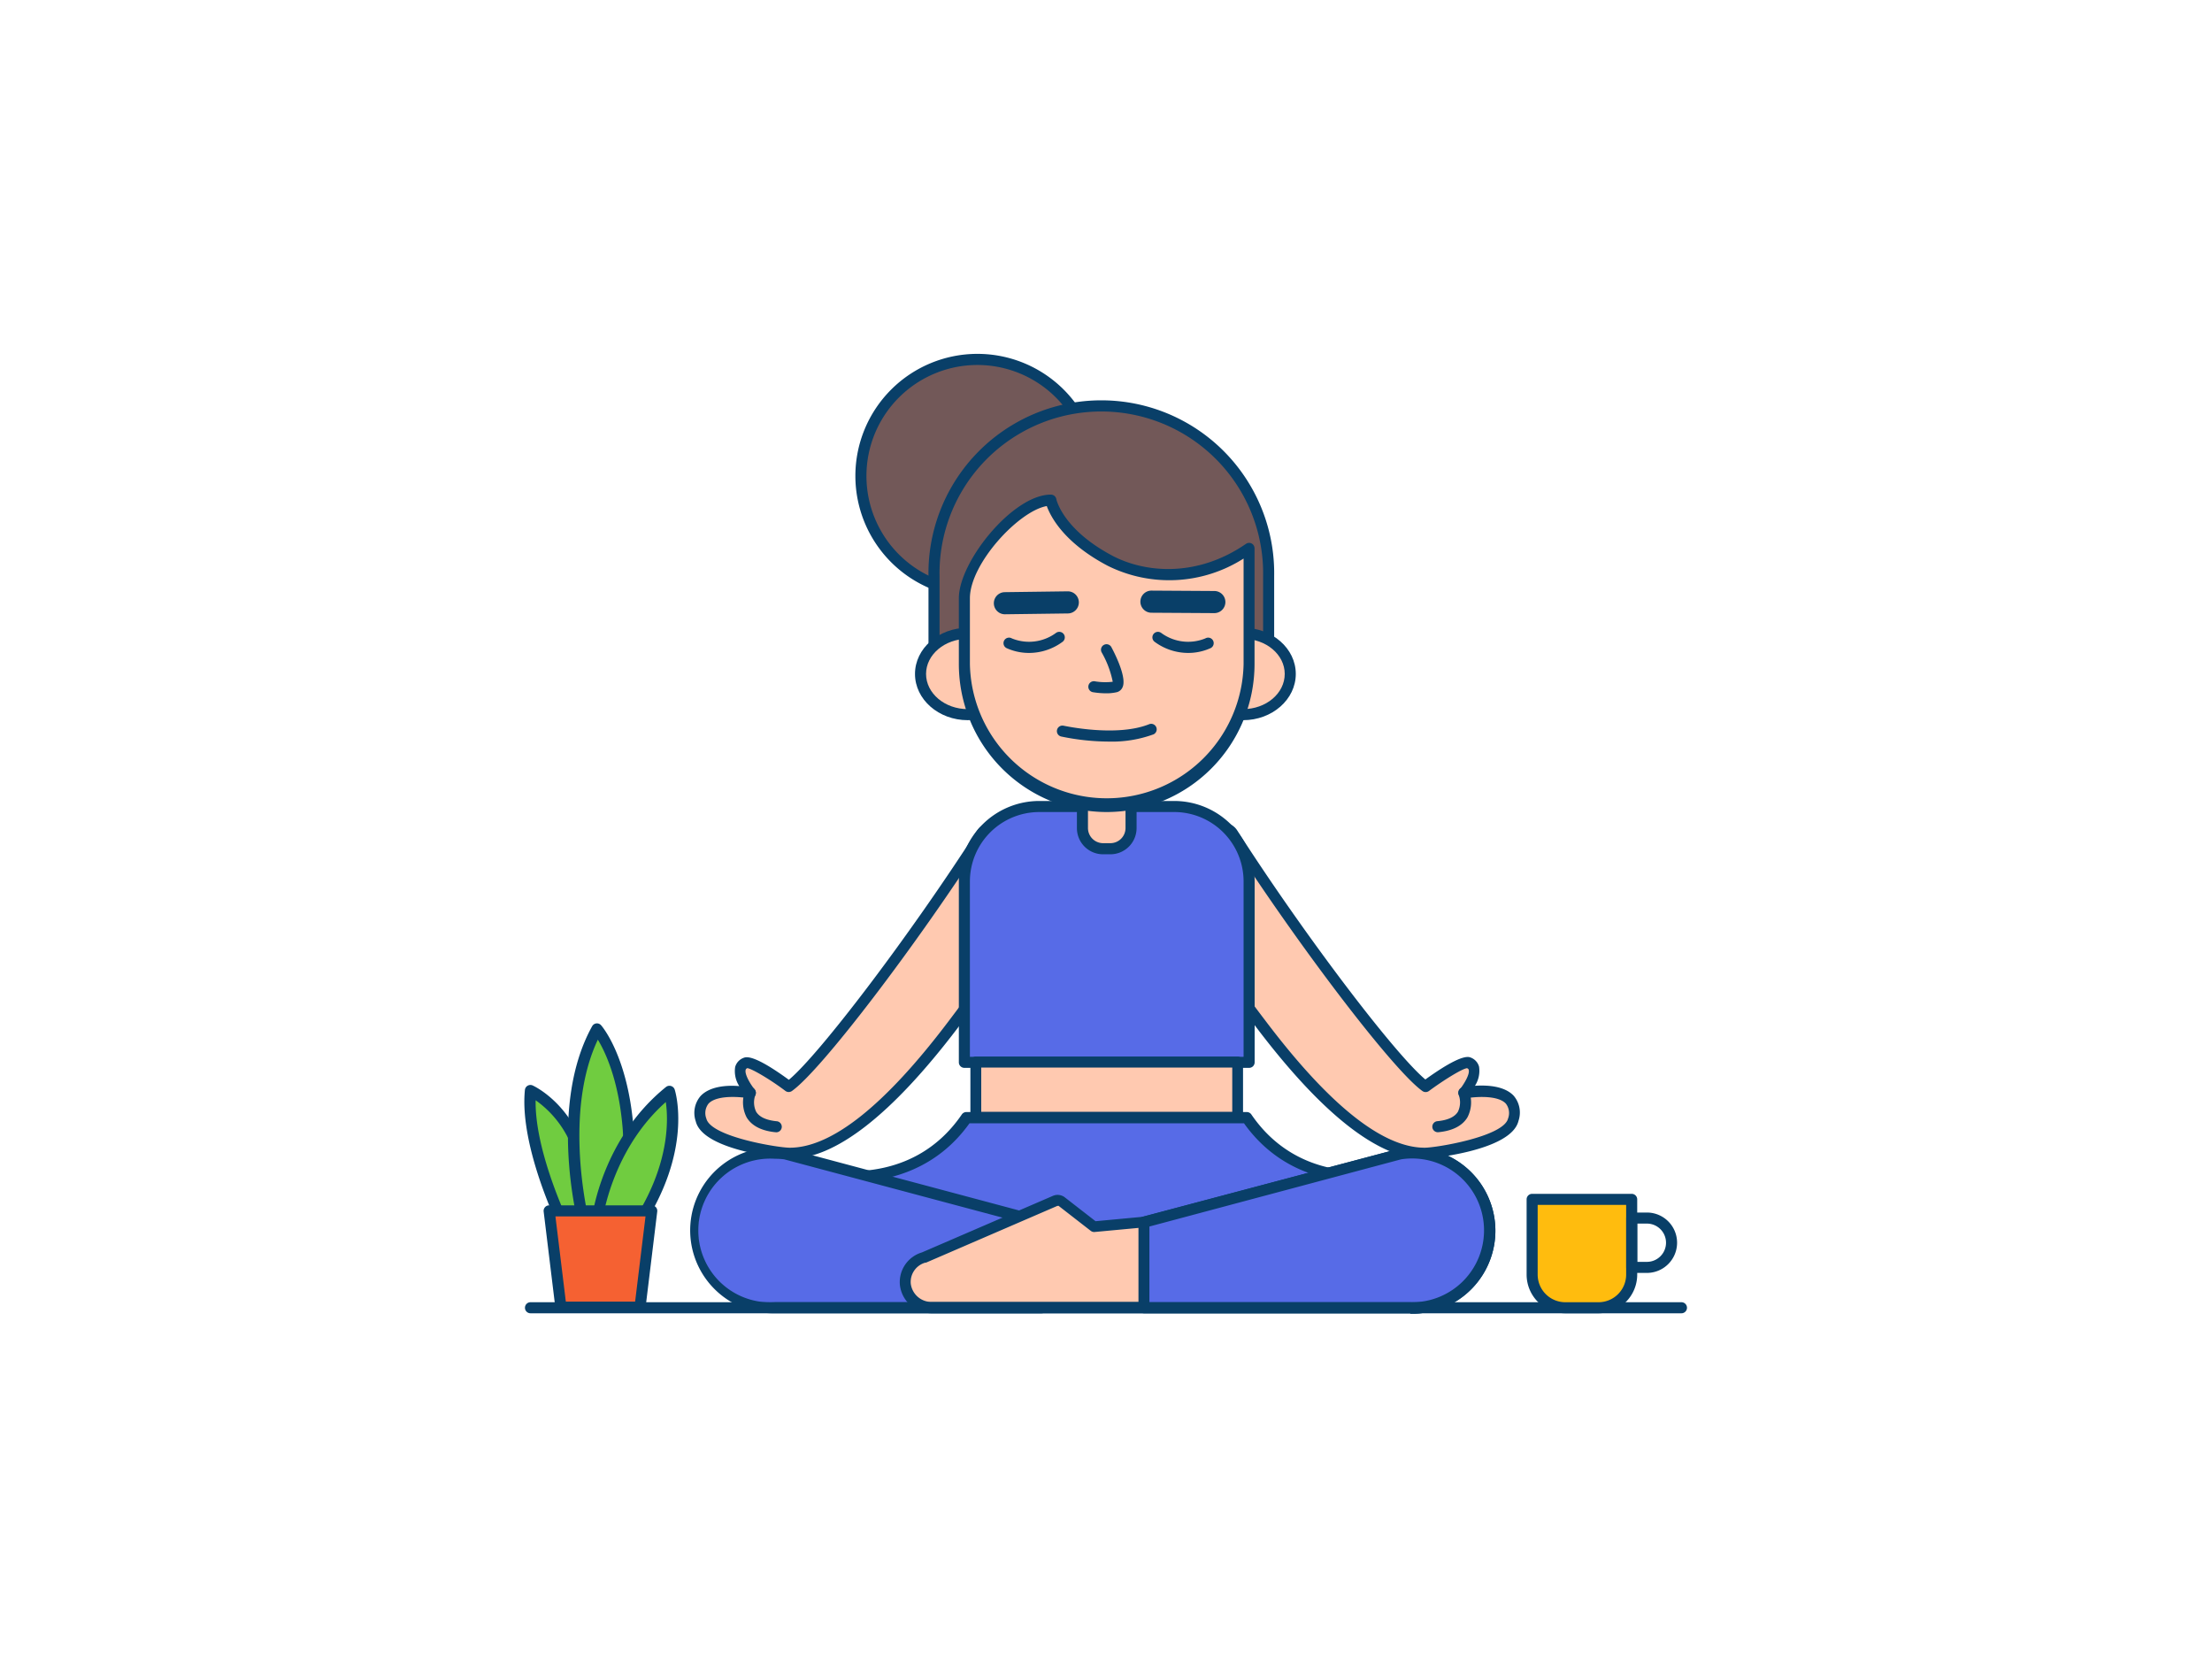 <svg xmlns="http://www.w3.org/2000/svg" viewBox="0 0 400 300" width="406" height="306" class="illustration styles_illustrationTablet__1DWOa"><g id="_73_meditation_outline" data-name="#73_meditation_outline"><path d="M192.15,157.1c-3.83-2.46-12.19-10.93-14.65-7.1-12.83,20-29.87,42.19-34.86,45.74,0,0-6.48-4.77-7.77-4.29-2.78,1.05.81,5.45.81,5.45-3.39-.57-10.31-.81-8.92,4.87,1.08,4.41,14.94,6,16,6,7,0,16.59-6.18,29.51-23.26,8.49-11.23,15.68-21.65,16-22.13C190.77,158.59,196,159.56,192.15,157.1Z" fill="#ffc9b0"></path><path d="M142.81,208.8c-.16,0-15.67-1.25-17-6.79a4.68,4.68,0,0,1,.87-4.55c1.63-1.75,4.67-2,7-1.8a5,5,0,0,1-.74-3.46,2.46,2.46,0,0,1,1.61-1.68c1.14-.43,3.86.91,8.1,4,5.61-4.67,22-26.3,34-45a3,3,0,0,1,2.09-1.39c2.86-.48,7,2.8,10.62,5.68,1.26,1,2.44,1.94,3.32,2.51h0c1,.61,1.88,1.29,1.82,2.28s-1,1.36-1.91,1.8a7.5,7.5,0,0,0-3.45,2.61c-.28.45-7.45,10.85-16,22.19C161.24,200.84,151.05,208.8,142.81,208.8Zm-10.34-11.18c-1.81,0-3.52.32-4.34,1.2a2.78,2.78,0,0,0-.4,2.71c.81,3.31,13,5.27,15.08,5.27,7.58,0,17.24-7.69,28.71-22.86,8.55-11.3,15.67-21.63,15.95-22.07a9.33,9.33,0,0,1,4.29-3.34l.42-.2c-.14-.1-.32-.23-.57-.39h0c-1-.62-2.19-1.59-3.48-2.62-2.82-2.23-7.07-5.62-9.06-5.28a1,1,0,0,0-.72.5c-12.81,19.93-29.89,42.29-35.14,46a1,1,0,0,1-1.17,0c-2.64-2-6-4-6.9-4.13-.25.11-.28.24-.3.31-.22.79.84,2.58,1.62,3.54a1,1,0,0,1,.09,1.13,1,1,0,0,1-1,.49A18.8,18.8,0,0,0,132.47,197.62Z" fill="#093f68"></path><path d="M140.32,204h-.1c-2.54-.26-4.28-1.16-5.2-2.68a5.91,5.91,0,0,1-.27-4.83,1,1,0,1,1,1.86.74,3.87,3.87,0,0,0,.13,3.07c.57.94,1.81,1.52,3.68,1.71a1,1,0,0,1-.1,2Z" fill="#093f68"></path><path d="M208.23,157.1c3.83-2.46,12.19-10.93,14.64-7.1,12.84,20,29.88,42.19,34.87,45.74,0,0,6.48-4.77,7.77-4.29,2.78,1.05-.81,5.45-.81,5.45,3.39-.57,10.31-.81,8.92,4.87-1.08,4.41-14.94,6-16.05,6-7,0-16.59-6.18-29.51-23.26-8.49-11.23-15.68-21.65-16-22.13C209.61,158.59,204.4,159.56,208.23,157.1Z" fill="#ffc9b0"></path><path d="M257.57,208.8c-8.24,0-18.43-8-30.31-23.66-8.55-11.31-15.75-21.74-16-22.19a7.55,7.55,0,0,0-3.45-2.61c-.95-.44-1.84-.85-1.91-1.8s.86-1.67,1.82-2.28h0c.88-.57,2.06-1.51,3.32-2.51,3.64-2.88,7.76-6.15,10.62-5.68a3,3,0,0,1,2.09,1.39c12,18.73,28.43,40.36,34,45,4.24-3.06,7-4.4,8.1-4a2.46,2.46,0,0,1,1.61,1.68,5,5,0,0,1-.74,3.46c2.31-.15,5.36.05,7,1.8a4.68,4.68,0,0,1,.87,4.55C273.24,207.55,257.72,208.8,257.57,208.8ZM208.2,158.33l.42.2a9.33,9.33,0,0,1,4.29,3.34c.28.44,7.43,10.8,16,22.07,11.47,15.17,21.13,22.86,28.71,22.86,2.09,0,14.27-2,15.08-5.27a2.78,2.78,0,0,0-.4-2.71c-1.29-1.39-4.79-1.37-7.39-.93a1,1,0,0,1-.94-1.62c.78-1,1.84-2.75,1.62-3.54,0-.07-.05-.2-.3-.31-.9.09-4.26,2.18-6.9,4.13a1,1,0,0,1-1.17,0c-5.25-3.73-22.33-26.09-35.14-46a1,1,0,0,0-.72-.5c-2-.34-6.24,3.05-9.06,5.28-1.29,1-2.52,2-3.48,2.62C208.52,158.1,208.34,158.23,208.2,158.33Z" fill="#093f68"></path><path d="M260.06,204a1,1,0,0,1-.1-2c1.87-.19,3.11-.77,3.68-1.71a3.9,3.9,0,0,0,.13-3.07,1,1,0,0,1,.56-1.3,1,1,0,0,1,1.29.56,5.85,5.85,0,0,1-.26,4.83c-.92,1.52-2.66,2.42-5.2,2.68Z" fill="#093f68"></path><path d="M251.89,211.47s-16.7,4.09-26.41-10.12H174.79c-9.71,14.21-26.42,10.12-26.42,10.12l52.49,19.47Z" fill="#576be7"></path><path d="M200.86,231.94a1,1,0,0,1-.34-.06L148,212.41a1,1,0,0,1,.58-1.91c.66.16,16.16,3.74,25.35-9.72a1,1,0,0,1,.83-.43h50.69a1,1,0,0,1,.83.43c9.19,13.46,24.69,9.88,25.35,9.72a1,1,0,0,1,.59,1.9l-51,19.48A1,1,0,0,1,200.86,231.94Zm-45.61-19,45.61,16.92L245.18,213c-5.88-.24-14.27-2.25-20.22-10.61H175.31C169.42,210.64,161.12,212.68,155.25,213Z" fill="#093f68"></path><path d="M126.18,221.76a14,14,0,0,0,14,14h48.15V220.28L142,207.92A14,14,0,0,0,126.18,221.76Z" fill="#576be7"></path><path d="M188.31,236.74H140.16a15,15,0,1,1,2-29.81l.13,0,46.32,12.37a1,1,0,0,1,.74,1v15.46A1,1,0,0,1,188.31,236.74ZM140.16,208.8a13,13,0,1,0,0,25.94h47.15V221.05L141.8,208.9A12.89,12.89,0,0,0,140.16,208.8Z" fill="#093f68"></path><path d="M187.92,145.11h24.43a13.53,13.53,0,0,1,13.53,13.53v32.73a0,0,0,0,1,0,0H174.39a0,0,0,0,1,0,0V158.64A13.53,13.53,0,0,1,187.92,145.11Z" fill="#576be7"></path><path d="M225.88,192.36H174.39a1,1,0,0,1-1-1V158.64a14.55,14.55,0,0,1,14.53-14.54h24.43a14.55,14.55,0,0,1,14.53,14.54v32.72A1,1,0,0,1,225.88,192.36Zm-50.49-2h49.49V158.64a12.55,12.55,0,0,0-12.53-12.54H187.92a12.55,12.55,0,0,0-12.53,12.54Z" fill="#093f68"></path><circle cx="176.75" cy="85.32" r="21.07" fill="#725858"></circle><path d="M176.75,107.39a22.07,22.07,0,1,1,22.07-22.07A22.09,22.09,0,0,1,176.75,107.39Zm0-42.13a20.07,20.07,0,1,0,20.07,20.06A20.08,20.08,0,0,0,176.75,65.26Z" fill="#093f68"></path><path d="M199.16,73.21h0a30.25,30.25,0,0,1,30.25,30.25v20.16a0,0,0,0,1,0,0H168.9a0,0,0,0,1,0,0V103.47A30.25,30.25,0,0,1,199.16,73.21Z" fill="#725858"></path><path d="M229.41,124.63H168.9a1,1,0,0,1-1-1V103.47a31.26,31.26,0,1,1,62.51,0v20.16A1,1,0,0,1,229.41,124.63Zm-59.51-2h58.51V103.47a29.26,29.26,0,1,0-58.51,0Z" fill="#093f68"></path><path d="M195.74,144h8.79a0,0,0,0,1,0,0V149a3.73,3.73,0,0,1-3.73,3.73h-1.33a3.73,3.73,0,0,1-3.73-3.73V144A0,0,0,0,1,195.74,144Z" fill="#ffc9b0"></path><path d="M200.8,153.74h-1.33a4.73,4.73,0,0,1-4.73-4.73V144a1,1,0,0,1,1-1h8.79a1,1,0,0,1,1,1V149A4.74,4.74,0,0,1,200.8,153.74ZM196.74,145V149a2.74,2.74,0,0,0,2.73,2.73h1.33a2.74,2.74,0,0,0,2.73-2.73V145Z" fill="#093f68"></path><ellipse cx="175.03" cy="121.13" rx="8.54" ry="7.36" fill="#ffc9b0"></ellipse><path d="M175,129.49c-5.26,0-9.54-3.75-9.54-8.36s4.28-8.35,9.54-8.35,9.53,3.74,9.53,8.35S180.28,129.49,175,129.49Zm0-14.71c-4.16,0-7.54,2.85-7.54,6.35s3.38,6.36,7.54,6.36,7.53-2.85,7.53-6.36S179.18,114.78,175,114.78Z" fill="#093f68"></path><ellipse cx="224.79" cy="121.13" rx="8.54" ry="7.36" fill="#ffc9b0"></ellipse><path d="M224.79,129.49c-5.26,0-9.54-3.75-9.54-8.36s4.28-8.35,9.54-8.35,9.53,3.74,9.53,8.35S230.05,129.49,224.79,129.49Zm0-14.71c-4.16,0-7.54,2.85-7.54,6.35s3.38,6.36,7.54,6.36,7.53-2.85,7.53-6.36S228.94,114.78,224.79,114.78Z" fill="#093f68"></path><path d="M200.13,145.11h0a25.75,25.75,0,0,1-25.74-25.75V107.44c0-6.18,9.44-17.74,15.63-17.74,0,0,1,5.85,10.73,11,6.81,3.58,16.4,3.82,25.13-2.25v20.94A25.75,25.75,0,0,1,200.13,145.11Z" fill="#ffc9b0"></path><path d="M200.13,146.1a26.77,26.77,0,0,1-26.74-26.74V107.44c0-6.62,9.78-18.74,16.63-18.74a1,1,0,0,1,1,.83s1.12,5.47,10.21,10.26c5.76,3,15.11,4,24.09-2.19a1,1,0,0,1,1-.07,1,1,0,0,1,.54.89v20.94A26.77,26.77,0,0,1,200.13,146.1ZM189.29,90.77c-5.08.89-13.9,10.42-13.9,16.67v11.92a24.75,24.75,0,0,0,49.49,0v-19.1a25,25,0,0,1-24.59,1.3C192.38,97.39,190,92.7,189.29,90.77Z" fill="#093f68"></path><path d="M200,124.63a15.08,15.08,0,0,1-2.37-.2,1,1,0,0,1-.81-1.16,1,1,0,0,1,1.16-.81,11.2,11.2,0,0,0,3.24.08,17.63,17.63,0,0,0-2-5.3,1,1,0,1,1,1.77-.93c1.06,2,2.73,5.67,2,7.23a1.55,1.55,0,0,1-1,.88A8.34,8.34,0,0,1,200,124.63Z" fill="#093f68"></path><path d="M181.72,110.34a2,2,0,0,1,0-4l11.37-.15a2,2,0,0,1,2,2,2,2,0,0,1-2,2l-11.37.15Z" fill="#093f68"></path><path d="M219.59,110.13h0l-11.37-.07a2,2,0,0,1,0-4h0l11.37.07a2,2,0,0,1,0,4Z" fill="#093f68"></path><path d="M186.15,117.33a9.83,9.83,0,0,1-4.06-.84,1,1,0,1,1,.88-1.79h0a8.21,8.21,0,0,0,8-1,1,1,0,1,1,1.16,1.63A10.21,10.21,0,0,1,186.15,117.33Z" fill="#093f68"></path><path d="M214.81,117.33a10.21,10.21,0,0,1-6-2,1,1,0,1,1,1.16-1.63,8.21,8.21,0,0,0,8,1,1,1,0,1,1,.88,1.79A9.83,9.83,0,0,1,214.81,117.33Z" fill="#093f68"></path><path d="M200.52,133.36a43.16,43.16,0,0,1-8.59-.91,1,1,0,1,1,.44-1.95c.1,0,9.55,2.1,15.48-.3a1,1,0,0,1,.75,1.85A21.9,21.9,0,0,1,200.52,133.36Z" fill="#093f68"></path><rect x="176.48" y="191.36" width="47.3" height="9.9" fill="#ffc9b0"></rect><path d="M223.78,202.23h-47.3a1,1,0,0,1-1-1v-9.91a1,1,0,0,1,1-1h47.3a1,1,0,0,1,1,1v9.91A1,1,0,0,1,223.78,202.23Zm-46.34-1.92h45.39v-8H177.44Z" fill="#093f68"></path><path d="M269,221.76a14,14,0,0,1-14,14H168.55a4.78,4.78,0,0,1-4.83-4.29,4.61,4.61,0,0,1,3.36-4.78l23.73-10.25a1.17,1.17,0,0,1,1.19.17l5.83,4.54,9-.85,46.32-12.36A14,14,0,0,1,269,221.76Z" fill="#ffc9b0"></path><path d="M255,236.74H168.55a5.77,5.77,0,0,1-5.83-5.22,5.61,5.61,0,0,1,4-5.79l23.67-10.22a2.13,2.13,0,0,1,2.22.31l5.5,4.27,8.56-.8L252.93,207l.13,0a15,15,0,1,1,2,29.81Zm-63.76-19.41h-.06l-23.72,10.25-.13,0a3.63,3.63,0,0,0-2.64,3.75,3.77,3.77,0,0,0,3.84,3.36H255a13,13,0,1,0-1.64-25.84l-46.25,12.35-.17,0-9,.84a1,1,0,0,1-.7-.21l-5.83-4.53A.27.27,0,0,0,191.26,217.33Z" fill="#093f68"></path><path d="M269,221.76a14,14,0,0,1-14,14H206.87V220.28l46.32-12.36A14,14,0,0,1,269,221.76Z" fill="#576be7"></path><path d="M255,236.74H206.87a1,1,0,0,1-1-1V220.28a1,1,0,0,1,.74-1L252.93,207l.13,0a15,15,0,1,1,2,29.81Zm-47.15-2H255a13,13,0,1,0-1.64-25.84l-45.51,12.15Z" fill="#093f68"></path><path d="M304.06,236.74H95.93a1,1,0,0,1,0-2H304.06a1,1,0,0,1,0,2Z" fill="#093f68"></path><path d="M102.15,221.21s-7.25-14.78-6.24-24.76c0,0,5.83,2.64,8.64,10.42,4.29,11.89,3.3,14.35,3.3,14.35Z" fill="#70cc40"></path><path d="M107.85,222.22h-5.7a1,1,0,0,1-.89-.56c-.31-.62-7.37-15.15-6.34-25.3a1,1,0,0,1,.49-.77,1,1,0,0,1,.91-.05c.26.12,6.26,2.91,9.17,11,4.21,11.66,3.48,14.59,3.29,15.06A1,1,0,0,1,107.85,222.22Zm-5.06-2H107c0-1.29-.4-4.83-3.35-13a18.54,18.54,0,0,0-6.79-9C96.7,206.54,101.59,217.61,102.79,220.21Z" fill="#093f68"></path><path d="M105.6,220.49s-5.44-21.07,2.38-35.17c0,0,4.51,5.15,5.59,17.63a31.56,31.56,0,0,1-3.26,17.23Z" fill="#70cc40"></path><path d="M105.6,221.49a1,1,0,0,1-1-.75c-.23-.87-5.45-21.62,2.48-35.91a1,1,0,0,1,.77-.51,1,1,0,0,1,.85.34c.2.22,4.74,5.55,5.83,18.2a32.14,32.14,0,0,1-3.39,17.82,1,1,0,0,1-.79.5l-4.71.31Zm2.51-34.23c-5.69,12-2.57,28.38-1.73,32.18l3.31-.22A31.49,31.49,0,0,0,112.57,203C111.82,194.42,109.42,189.42,108.11,187.26Z" fill="#093f68"></path><path d="M108,219.83s1.69-14.06,13.06-23.24c0,0,3.35,10.48-6.05,24.48Z" fill="#70cc40"></path><path d="M115,222.07h-.17l-7-1.24a1,1,0,0,1-.82-1.11c.07-.59,1.86-14.57,13.42-23.9a1,1,0,0,1,.91-.18,1,1,0,0,1,.67.65c.14.45,3.39,11.1-6.17,25.35A1,1,0,0,1,115,222.07Zm-5.86-3,5.39,1c6.56-10.09,6.34-18.25,5.87-21.53C112.14,205.85,109.68,215.94,109.1,219Z" fill="#093f68"></path><polygon points="115.74 235.63 101.43 235.63 99.31 218.22 117.85 218.22 115.74 235.63" fill="#f56132"></polygon><path d="M115.74,236.63H101.43a1,1,0,0,1-1-.88l-2.12-17.41a1,1,0,0,1,1-1.12h18.54a1,1,0,0,1,.75.33,1,1,0,0,1,.25.79l-2.12,17.41A1,1,0,0,1,115.74,236.63Zm-13.42-2h12.53l1.88-15.41H100.44Z" fill="#093f68"></path><path d="M277.06,216.14h18a0,0,0,0,1,0,0v13.59a6,6,0,0,1-6,6h-6a6,6,0,0,1-6-6V216.14A0,0,0,0,1,277.06,216.14Z" fill="#ffbc0e"></path><path d="M289.06,236.74h-6a7,7,0,0,1-7-7v-13.6a1,1,0,0,1,1-1h18a1,1,0,0,1,1,1v13.6A7,7,0,0,1,289.06,236.74Zm-11-19.6v12.6a5,5,0,0,0,5,5h6a5,5,0,0,0,5-5v-12.6Z" fill="#093f68"></path><path d="M297.81,229.44h-2.74a1,1,0,0,1-1-1v-8.92a1,1,0,0,1,1-1h2.74a5.46,5.46,0,0,1,0,10.92Zm-1.74-2h1.74a3.46,3.46,0,1,0,0-6.92h-1.74Z" fill="#093f68"></path></g></svg>